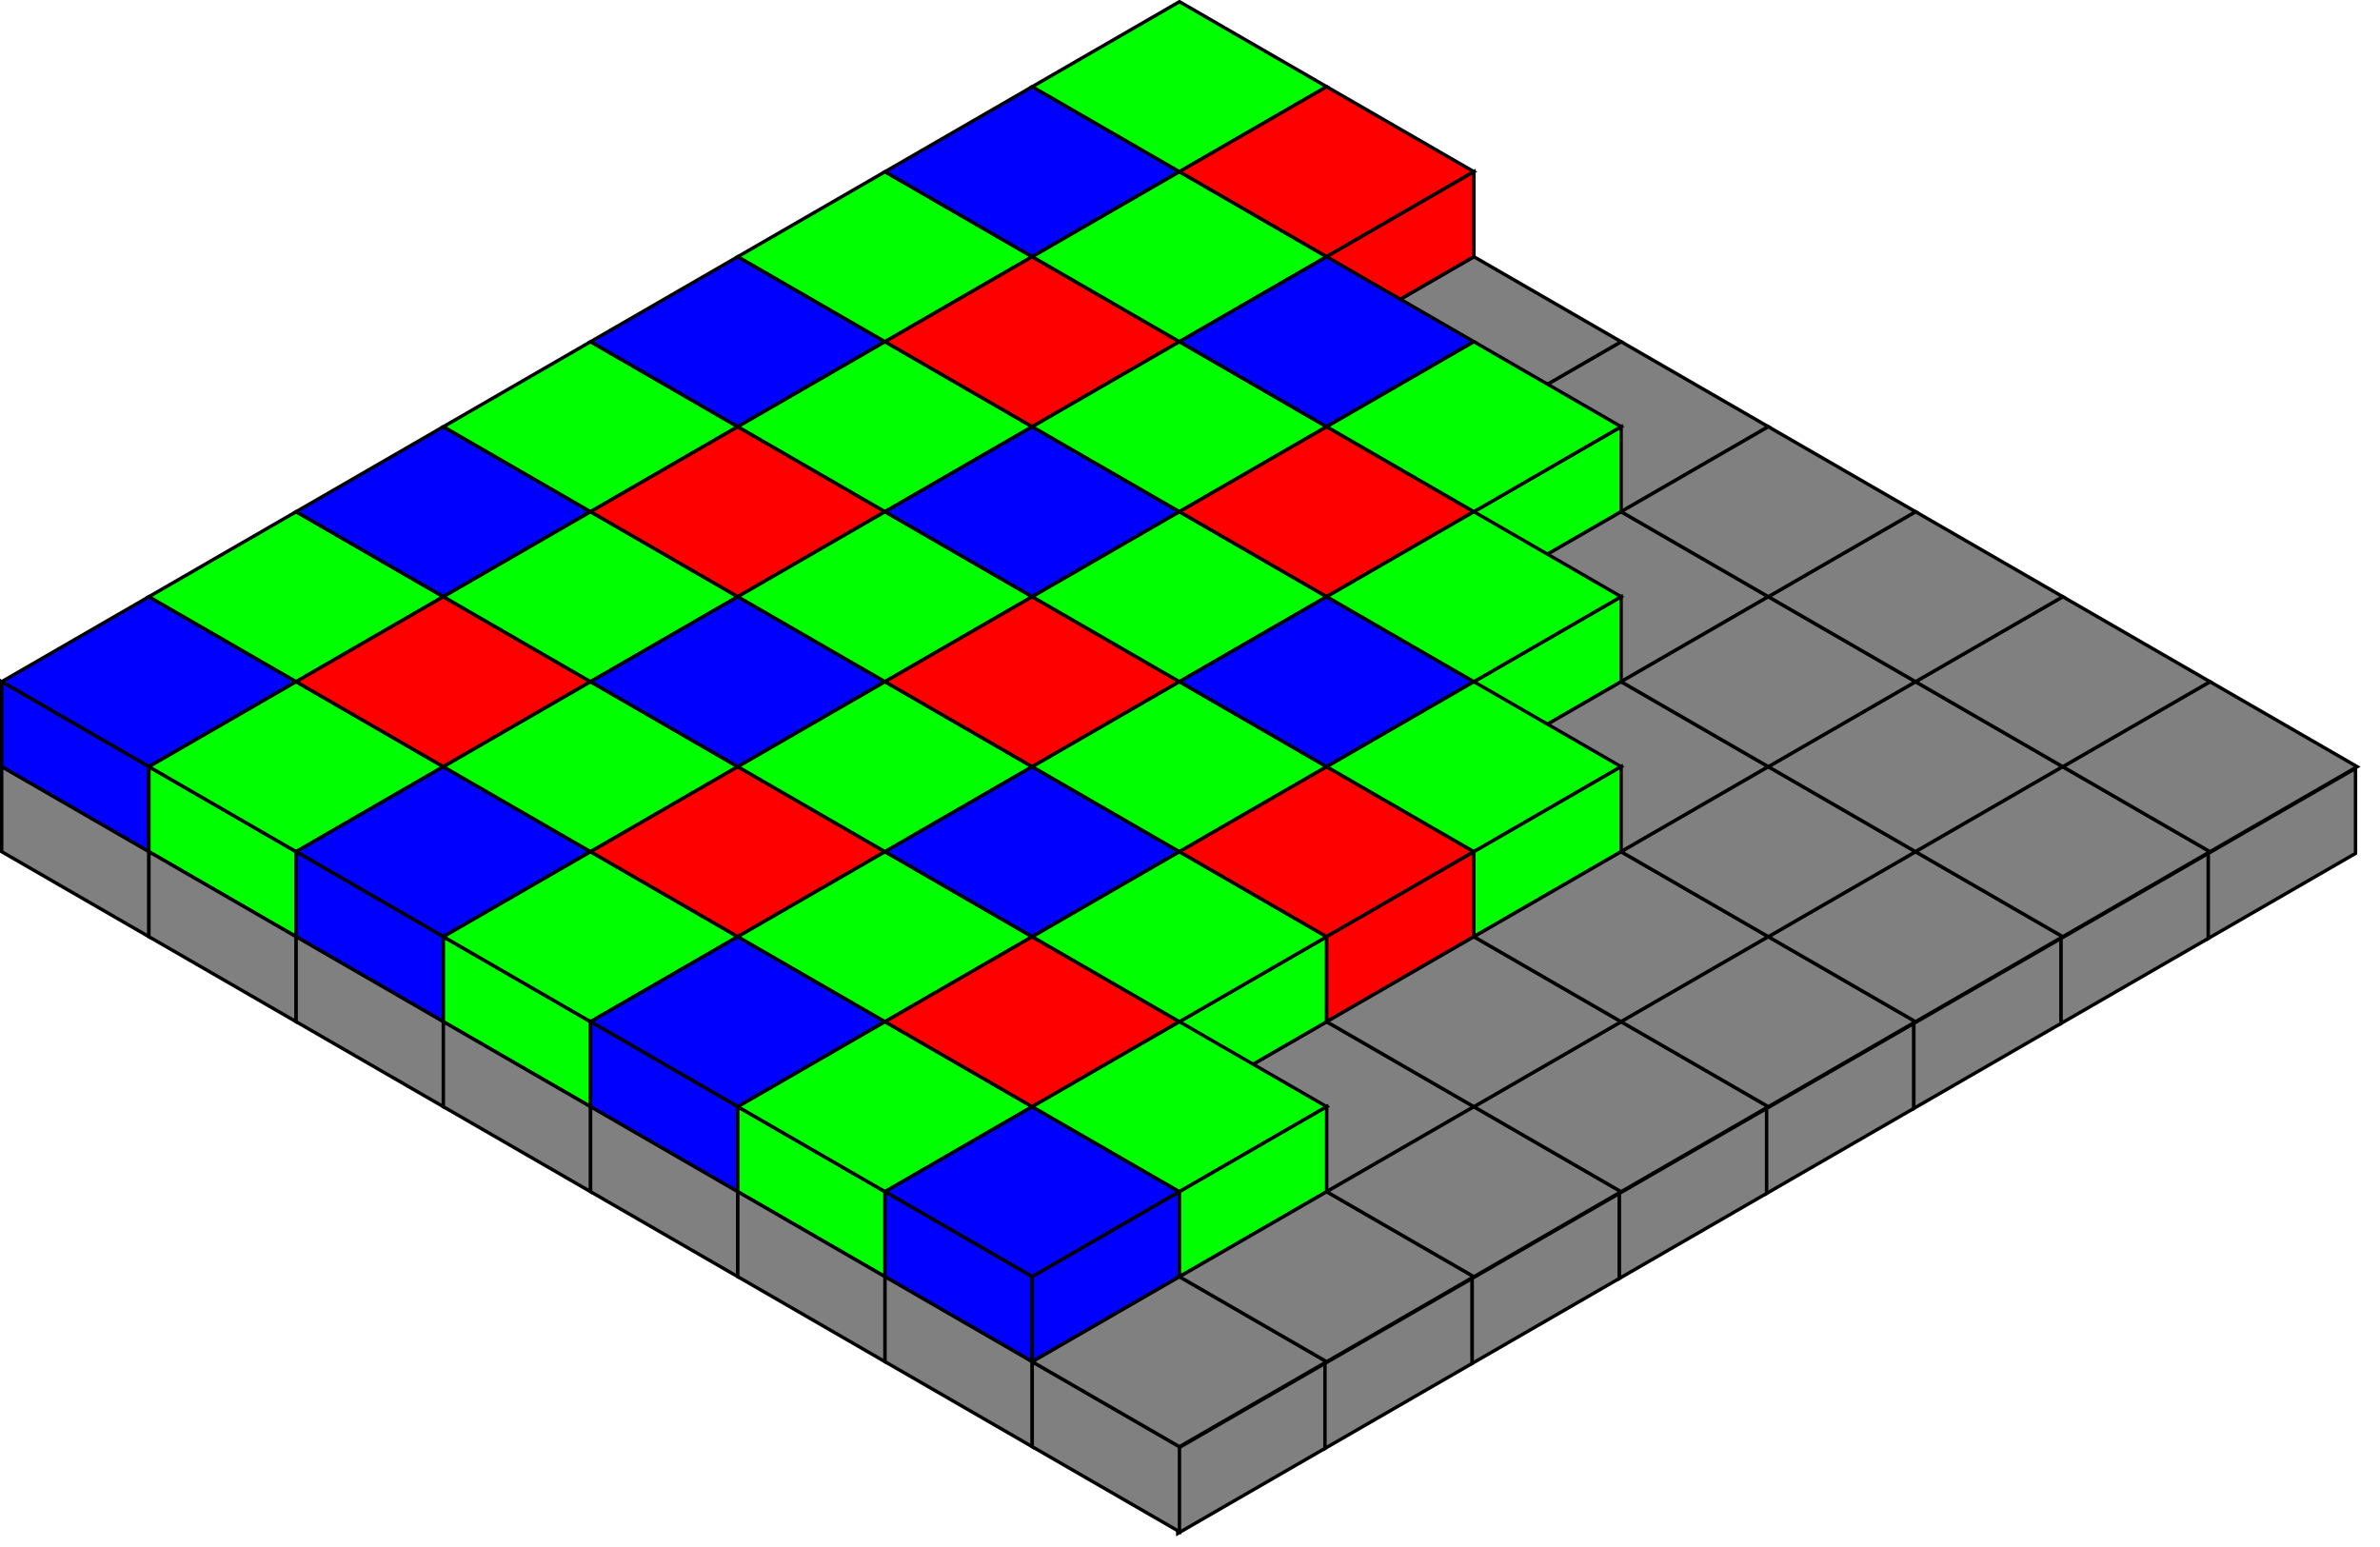 <?xml version="1.0" encoding="UTF-8" standalone="no"?>
<!-- Created with Inkscape (http://www.inkscape.org/) -->

<svg
   xmlns:dc="http://purl.org/dc/elements/1.1/"
   xmlns:cc="http://creativecommons.org/ns#"
   xmlns:rdf="http://www.w3.org/1999/02/22-rdf-syntax-ns#"
   xmlns:svg="http://www.w3.org/2000/svg"
   xmlns="http://www.w3.org/2000/svg"
   xmlns:sodipodi="http://sodipodi.sourceforge.net/DTD/sodipodi-0.dtd"
   xmlns:inkscape="http://www.inkscape.org/namespaces/inkscape"
   width="700"
   height="455"
   id="svg2812"
   sodipodi:version="0.32"
   inkscape:version="0.48.4 r9939"
   sodipodi:docname="Bayer_pattern_on_sensor.svg"
   version="1.0"
   inkscape:export-filename="/home/neil/Documents/PLT/public-writing/2013lyric-talk/ccd/Bayer_pattern_on_sensor.png"
   inkscape:export-xdpi="51.43"
   inkscape:export-ydpi="51.43">
  <defs
     id="defs2814" />
  <sodipodi:namedview
     id="base"
     pagecolor="#ffffff"
     bordercolor="#666666"
     borderopacity="1.0"
     gridtolerance="10000"
     guidetolerance="10"
     objecttolerance="10"
     inkscape:pageopacity="0.0"
     inkscape:pageshadow="2"
     inkscape:zoom="0.98994949"
     inkscape:cx="310.53329"
     inkscape:cy="295.60555"
     inkscape:document-units="px"
     inkscape:current-layer="layer2"
     showgrid="true"
     inkscape:grid-points="true"
     inkscape:window-width="977"
     inkscape:window-height="965"
     inkscape:window-x="49"
     inkscape:window-y="31"
     width="700px"
     height="455px"
     inkscape:window-maximized="0">
    <inkscape:grid
       id="GridFromPre046Settings"
       type="xygrid"
       originx="0px"
       originy="0px"
       spacingx="8.66px"
       spacingy="5px"
       color="#3f3fff"
       empcolor="#3f3fff"
       opacity="0.15"
       empopacity="0.38"
       empspacing="5" />
  </sodipodi:namedview>
  <g
     inkscape:groupmode="layer"
     id="layer2"
     inkscape:label="Color"
     style="opacity:1;display:inline"
     transform="translate(0.5,-1.862)">
    <path
       style="fill:blue;fill-opacity:1;fill-rule:evenodd;stroke:black;stroke-width:1px;stroke-linecap:butt;stroke-linejoin:miter;stroke-opacity:1"
       d="M 0,202.362 L 43.3,177.362 L 86.6,202.362 L 43.3,227.362 L 0,202.362 z "
       id="path2911" />
    <path
       style="fill:blue;fill-opacity:1;fill-rule:evenodd;stroke:black;stroke-width:1px;stroke-linecap:butt;stroke-linejoin:miter;stroke-opacity:1"
       d="M 0,202.362 L 0,227.362 L 43.3,252.362 L 43.3,227.362 L 0,202.362 z "
       id="path2913" />
    <path
       style="fill:lime;fill-opacity:1;fill-rule:evenodd;stroke:black;stroke-width:1px;stroke-linecap:butt;stroke-linejoin:miter;stroke-opacity:1"
       d="M 43.3,227.362 L 86.6,252.362 L 86.6,277.362 L 43.3,252.362 L 43.3,227.362 z "
       id="path2915" />
    <path
       style="fill:lime;fill-opacity:1;fill-rule:evenodd;stroke:black;stroke-width:1px;stroke-linecap:butt;stroke-linejoin:miter;stroke-opacity:1"
       d="M 43.3,227.362 L 86.6,202.362 L 129.9,227.362 L 86.6,252.362 L 43.3,227.362 z "
       id="path2917" />
    <path
       style="opacity:1;fill:lime;fill-opacity:1;fill-rule:evenodd;stroke:black;stroke-width:1px;stroke-linecap:butt;stroke-linejoin:miter;stroke-opacity:1;display:inline"
       d="M 43.3,177.362 L 86.6,152.362 L 129.9,177.362 L 86.6,202.362 L 43.3,177.362 z "
       id="path2919" />
    <path
       style="opacity:1;fill:red;fill-opacity:1;fill-rule:evenodd;stroke:black;stroke-width:1px;stroke-linecap:butt;stroke-linejoin:miter;stroke-opacity:1;display:inline"
       d="M 86.6,202.362 L 129.9,177.362 L 173.2,202.362 L 129.9,227.362 L 86.6,202.362 z "
       id="path2921" />
    <path
       style="opacity:1;fill:blue;fill-opacity:1;fill-rule:evenodd;stroke:black;stroke-width:1px;stroke-linecap:butt;stroke-linejoin:miter;stroke-opacity:1;display:inline"
       d="M 86.6,252.362 L 129.9,227.362 L 173.2,252.362 L 129.9,277.362 L 86.6,252.362 z "
       id="path2923" />
    <path
       style="opacity:1;fill:blue;fill-opacity:1;fill-rule:evenodd;stroke:black;stroke-width:1px;stroke-linecap:butt;stroke-linejoin:miter;stroke-opacity:1;display:inline"
       d="M 86.6,252.362 L 86.6,277.362 L 129.9,302.362 L 129.9,277.362 L 86.6,252.362 z "
       id="path2925" />
    <path
       style="opacity:1;fill:lime;fill-opacity:1;fill-rule:evenodd;stroke:black;stroke-width:1px;stroke-linecap:butt;stroke-linejoin:miter;stroke-opacity:1;display:inline"
       d="M 129.9,227.362 L 173.2,202.362 L 216.5,227.362 L 173.2,252.362 L 129.9,227.362 z "
       id="path2927" />
    <path
       style="opacity:1;fill:lime;fill-opacity:1;fill-rule:evenodd;stroke:black;stroke-width:1px;stroke-linecap:butt;stroke-linejoin:miter;stroke-opacity:1;display:inline"
       d="M 129.9,277.362 L 173.2,302.362 L 173.2,327.362 L 129.9,302.362 L 129.9,277.362 z "
       id="path2929" />
    <path
       style="opacity:1;fill:lime;fill-opacity:1;fill-rule:evenodd;stroke:black;stroke-width:1px;stroke-linecap:butt;stroke-linejoin:miter;stroke-opacity:1;display:inline"
       d="M 129.9,277.362 L 173.2,252.362 L 216.5,277.362 L 173.2,302.362 L 129.9,277.362 z "
       id="path2931" />
    <path
       style="opacity:1;fill:red;fill-opacity:1;fill-rule:evenodd;stroke:black;stroke-width:1px;stroke-linecap:butt;stroke-linejoin:miter;stroke-opacity:1;display:inline"
       d="M 173.2,252.362 L 216.5,227.362 L 259.8,252.362 L 216.5,277.362 L 173.2,252.362 z "
       id="path2933" />
    <path
       style="opacity:1;fill:blue;fill-opacity:1;fill-rule:evenodd;stroke:black;stroke-width:1px;stroke-linecap:butt;stroke-linejoin:miter;stroke-opacity:1;display:inline"
       d="M 173.2,302.362 L 216.5,277.362 L 259.8,302.362 L 216.5,327.362 L 173.2,302.362 z "
       id="path2935" />
    <path
       style="opacity:1;fill:blue;fill-opacity:1;fill-rule:evenodd;stroke:black;stroke-width:1px;stroke-linecap:butt;stroke-linejoin:miter;stroke-opacity:1;display:inline"
       d="M 173.2,302.362 L 173.2,327.362 L 216.5,352.362 L 216.5,327.362 L 173.2,302.362 z "
       id="path2937" />
    <path
       style="opacity:1;fill:lime;fill-opacity:1;fill-rule:evenodd;stroke:black;stroke-width:1px;stroke-linecap:butt;stroke-linejoin:miter;stroke-opacity:1;display:inline"
       d="M 216.5,277.362 L 259.8,252.362 L 303.1,277.362 L 259.8,302.362 L 216.5,277.362 z "
       id="path2939" />
    <path
       style="opacity:1;fill:lime;fill-opacity:1;fill-rule:evenodd;stroke:black;stroke-width:1px;stroke-linecap:butt;stroke-linejoin:miter;stroke-opacity:1;display:inline"
       d="M 216.5,327.362 L 259.8,352.362 L 259.8,377.362 L 216.5,352.362 L 216.5,327.362 z "
       id="path2941" />
    <path
       style="opacity:1;fill:lime;fill-opacity:1;fill-rule:evenodd;stroke:black;stroke-width:1px;stroke-linecap:butt;stroke-linejoin:miter;stroke-opacity:1;display:inline"
       d="M 216.5,327.362 L 259.8,302.362 L 303.1,327.362 L 259.8,352.362 L 216.5,327.362 z "
       id="path2943" />
    <path
       style="opacity:1;fill:red;fill-opacity:1;fill-rule:evenodd;stroke:black;stroke-width:1px;stroke-linecap:butt;stroke-linejoin:miter;stroke-opacity:1;display:inline"
       d="M 259.8,302.362 L 303.1,277.362 L 346.4,302.362 L 303.1,327.362 L 259.8,302.362 z "
       id="path2945" />
    <path
       style="opacity:1;fill:blue;fill-opacity:1;fill-rule:evenodd;stroke:black;stroke-width:1px;stroke-linecap:butt;stroke-linejoin:miter;stroke-opacity:1;display:inline"
       d="M 259.8,352.362 L 303.1,327.362 L 346.4,352.362 L 303.1,377.362 L 259.8,352.362 z "
       id="path2947" />
    <path
       style="opacity:1;fill:blue;fill-opacity:1;fill-rule:evenodd;stroke:black;stroke-width:1px;stroke-linecap:butt;stroke-linejoin:miter;stroke-opacity:1;display:inline"
       d="M 259.8,352.362 L 259.8,377.362 L 303.1,402.362 L 303.1,377.362 L 259.8,352.362 z "
       id="path2949" />
    <path
       style="opacity:1;fill:gray;fill-opacity:1;fill-rule:evenodd;stroke:black;stroke-width:1px;stroke-linecap:butt;stroke-linejoin:miter;stroke-opacity:1;display:inline"
       d="M 346.4,327.362 L 389.7,302.362 L 433,327.362 L 389.7,352.362 L 346.4,327.362 z "
       id="path3073" />
    <path
       style="opacity:1;fill:lime;fill-opacity:1;fill-rule:evenodd;stroke:black;stroke-width:1px;stroke-linecap:butt;stroke-linejoin:miter;stroke-opacity:1;display:inline"
       d="M 389.7,277.362 L 389.7,302.362 L 346.4,327.362 L 346.4,302.362 L 389.7,277.362 z "
       id="path3037" />
    <path
       style="opacity:1;fill:lime;fill-opacity:1;fill-rule:evenodd;stroke:black;stroke-width:1px;stroke-linecap:butt;stroke-linejoin:miter;stroke-opacity:1;display:inline"
       d="M 303.1,327.362 L 346.4,302.362 L 389.7,327.362 L 346.4,352.362 L 303.1,327.362 z "
       id="path2951" />
    <path
       style="fill:blue;fill-opacity:1;fill-rule:evenodd;stroke:black;stroke-width:1px;stroke-linecap:butt;stroke-linejoin:miter;stroke-opacity:1"
       d="M 303.1,402.362 L 346.4,377.362 L 346.4,352.362 L 303.1,377.362 L 303.1,402.362 z "
       id="path2953" />
    <path
       style="fill:lime;fill-opacity:1;fill-rule:evenodd;stroke:black;stroke-width:1px;stroke-linecap:butt;stroke-linejoin:miter;stroke-opacity:1"
       d="M 346.4,377.362 L 389.7,352.362 L 389.7,327.362 L 346.4,352.362 L 346.4,377.362 z "
       id="path2955" />
    <path
       style="opacity:1;fill:blue;fill-opacity:1;fill-rule:evenodd;stroke:black;stroke-width:1px;stroke-linecap:butt;stroke-linejoin:miter;stroke-opacity:1;display:inline"
       d="M 86.6,152.362 L 129.9,127.362 L 173.2,152.362 L 129.9,177.362 L 86.6,152.362 z "
       id="path2957" />
    <path
       style="opacity:1;fill:lime;fill-opacity:1;fill-rule:evenodd;stroke:black;stroke-width:1px;stroke-linecap:butt;stroke-linejoin:miter;stroke-opacity:1;display:inline"
       d="M 129.9,177.362 L 173.2,152.362 L 216.5,177.362 L 173.2,202.362 L 129.9,177.362 z "
       id="path2959" />
    <path
       style="opacity:1;fill:lime;fill-opacity:1;fill-rule:evenodd;stroke:black;stroke-width:1px;stroke-linecap:butt;stroke-linejoin:miter;stroke-opacity:1;display:inline"
       d="M 129.9,127.362 L 173.2,102.362 L 216.5,127.362 L 173.2,152.362 L 129.9,127.362 z "
       id="path2961" />
    <path
       style="opacity:1;fill:red;fill-opacity:1;fill-rule:evenodd;stroke:black;stroke-width:1px;stroke-linecap:butt;stroke-linejoin:miter;stroke-opacity:1;display:inline"
       d="M 173.2,152.362 L 216.5,127.362 L 259.8,152.362 L 216.5,177.362 L 173.2,152.362 z "
       id="path2963" />
    <path
       style="opacity:1;fill:blue;fill-opacity:1;fill-rule:evenodd;stroke:black;stroke-width:1px;stroke-linecap:butt;stroke-linejoin:miter;stroke-opacity:1;display:inline"
       d="M 173.2,202.362 L 216.5,177.362 L 259.8,202.362 L 216.5,227.362 L 173.2,202.362 z "
       id="path2965" />
    <path
       style="opacity:1;fill:lime;fill-opacity:1;fill-rule:evenodd;stroke:black;stroke-width:1px;stroke-linecap:butt;stroke-linejoin:miter;stroke-opacity:1;display:inline"
       d="M 216.5,177.362 L 259.8,152.362 L 303.1,177.362 L 259.8,202.362 L 216.5,177.362 z "
       id="path2967" />
    <path
       style="opacity:1;fill:lime;fill-opacity:1;fill-rule:evenodd;stroke:black;stroke-width:1px;stroke-linecap:butt;stroke-linejoin:miter;stroke-opacity:1;display:inline"
       d="M 216.5,227.362 L 259.8,202.362 L 303.1,227.362 L 259.8,252.362 L 216.5,227.362 z "
       id="path2969" />
    <path
       style="opacity:1;fill:red;fill-opacity:1;fill-rule:evenodd;stroke:black;stroke-width:1px;stroke-linecap:butt;stroke-linejoin:miter;stroke-opacity:1;display:inline"
       d="M 259.8,202.362 L 303.1,177.362 L 346.4,202.362 L 303.1,227.362 L 259.8,202.362 z "
       id="path2971" />
    <path
       style="opacity:1;fill:blue;fill-opacity:1;fill-rule:evenodd;stroke:black;stroke-width:1px;stroke-linecap:butt;stroke-linejoin:miter;stroke-opacity:1;display:inline"
       d="M 259.8,252.362 L 303.1,227.362 L 346.4,252.362 L 303.1,277.362 L 259.8,252.362 z "
       id="path2973" />
    <path
       style="opacity:1;fill:lime;fill-opacity:1;fill-rule:evenodd;stroke:black;stroke-width:1px;stroke-linecap:butt;stroke-linejoin:miter;stroke-opacity:1;display:inline"
       d="M 303.1,227.362 L 346.4,202.362 L 389.7,227.362 L 346.4,252.362 L 303.1,227.362 z "
       id="path2975" />
    <path
       style="opacity:1;fill:lime;fill-opacity:1;fill-rule:evenodd;stroke:black;stroke-width:1px;stroke-linecap:butt;stroke-linejoin:miter;stroke-opacity:1;display:inline"
       d="M 303.1,277.362 L 346.4,252.362 L 389.7,277.362 L 346.4,302.362 L 303.1,277.362 z "
       id="path2977" />
    <path
       style="opacity:1;fill:red;fill-opacity:1;fill-rule:evenodd;stroke:black;stroke-width:1px;stroke-linecap:butt;stroke-linejoin:miter;stroke-opacity:1;display:inline"
       d="M 346.4,252.362 L 389.7,227.362 L 433,252.362 L 389.7,277.362 L 346.4,252.362 z "
       id="path2979" />
    <path
       style="opacity:1;fill:blue;fill-opacity:1;fill-rule:evenodd;stroke:black;stroke-width:1px;stroke-linecap:butt;stroke-linejoin:miter;stroke-opacity:1;display:inline"
       d="M 173.2,102.362 L 216.5,77.362 L 259.8,102.362 L 216.5,127.362 L 173.2,102.362 z "
       id="path2981" />
    <path
       style="opacity:1;fill:lime;fill-opacity:1;fill-rule:evenodd;stroke:black;stroke-width:1px;stroke-linecap:butt;stroke-linejoin:miter;stroke-opacity:1;display:inline"
       d="M 216.5,127.362 L 259.8,102.362 L 303.1,127.362 L 259.8,152.362 L 216.5,127.362 z "
       id="path2983" />
    <path
       style="opacity:1;fill:lime;fill-opacity:1;fill-rule:evenodd;stroke:black;stroke-width:1px;stroke-linecap:butt;stroke-linejoin:miter;stroke-opacity:1;display:inline"
       d="M 216.5,77.362 L 259.8,52.362 L 303.1,77.362 L 259.8,102.362 L 216.5,77.362 z "
       id="path2985" />
    <path
       style="opacity:1;fill:red;fill-opacity:1;fill-rule:evenodd;stroke:black;stroke-width:1px;stroke-linecap:butt;stroke-linejoin:miter;stroke-opacity:1;display:inline"
       d="M 259.8,102.362 L 303.1,77.362 L 346.4,102.362 L 303.1,127.362 L 259.8,102.362 z "
       id="path2987" />
    <path
       style="opacity:1;fill:blue;fill-opacity:1;fill-rule:evenodd;stroke:black;stroke-width:1px;stroke-linecap:butt;stroke-linejoin:miter;stroke-opacity:1;display:inline"
       d="M 259.8,152.362 L 303.1,127.362 L 346.4,152.362 L 303.1,177.362 L 259.8,152.362 z "
       id="path2989" />
    <path
       style="opacity:1;fill:lime;fill-opacity:1;fill-rule:evenodd;stroke:black;stroke-width:1px;stroke-linecap:butt;stroke-linejoin:miter;stroke-opacity:1;display:inline"
       d="M 303.1,127.362 L 346.4,102.362 L 389.7,127.362 L 346.4,152.362 L 303.1,127.362 z "
       id="path2991" />
    <path
       style="opacity:1;fill:lime;fill-opacity:1;fill-rule:evenodd;stroke:black;stroke-width:1px;stroke-linecap:butt;stroke-linejoin:miter;stroke-opacity:1;display:inline"
       d="M 303.1,177.362 L 346.4,152.362 L 389.7,177.362 L 346.4,202.362 L 303.1,177.362 z "
       id="path2993" />
    <path
       style="opacity:1;fill:gray;fill-opacity:1;fill-rule:evenodd;stroke:black;stroke-width:1px;stroke-linecap:butt;stroke-linejoin:miter;stroke-opacity:1;display:inline"
       d="M 433,127.362 L 476.3,102.362 L 519.6,127.362 L 476.3,152.362 L 433,127.362 z "
       id="path3111" />
    <path
       style="opacity:1;fill:red;fill-opacity:1;fill-rule:evenodd;stroke:black;stroke-width:1px;stroke-linecap:butt;stroke-linejoin:miter;stroke-opacity:1;display:inline"
       d="M 346.4,152.362 L 389.7,127.362 L 433,152.362 L 389.7,177.362 L 346.4,152.362 z "
       id="path2995" />
    <path
       style="opacity:1;fill:blue;fill-opacity:1;fill-rule:evenodd;stroke:black;stroke-width:1px;stroke-linecap:butt;stroke-linejoin:miter;stroke-opacity:1;display:inline"
       d="M 346.4,202.362 L 389.7,177.362 L 433,202.362 L 389.7,227.362 L 346.4,202.362 z "
       id="path2997" />
    <path
       style="opacity:1;fill:lime;fill-opacity:1;fill-rule:evenodd;stroke:black;stroke-width:1px;stroke-linecap:butt;stroke-linejoin:miter;stroke-opacity:1;display:inline"
       d="M 476.3,127.362 L 476.3,152.362 L 433,177.362 L 433,152.362 L 476.3,127.362 z "
       id="path3031" />
    <path
       style="opacity:1;fill:gray;fill-opacity:1;fill-rule:evenodd;stroke:black;stroke-width:1px;stroke-linecap:butt;stroke-linejoin:miter;stroke-opacity:1;display:inline"
       d="M 433,177.362 L 476.3,152.362 L 519.6,177.362 L 476.3,202.362 L 433,177.362 z "
       id="path3107" />
    <path
       style="opacity:1;fill:lime;fill-opacity:1;fill-rule:evenodd;stroke:black;stroke-width:1px;stroke-linecap:butt;stroke-linejoin:miter;stroke-opacity:1;display:inline"
       d="M 476.3,177.362 L 476.3,202.362 L 433,227.362 L 433,202.362 L 476.3,177.362 z "
       id="path3033" />
    <path
       style="opacity:1;fill:lime;fill-opacity:1;fill-rule:evenodd;stroke:black;stroke-width:1px;stroke-linecap:butt;stroke-linejoin:miter;stroke-opacity:1;display:inline"
       d="M 389.7,177.362 L 433,152.362 L 476.3,177.362 L 433,202.362 L 389.7,177.362 z "
       id="path2999" />
    <path
       style="opacity:1;fill:gray;fill-opacity:1;fill-rule:evenodd;stroke:black;stroke-width:1px;stroke-linecap:butt;stroke-linejoin:miter;stroke-opacity:1;display:inline"
       d="M 433,227.362 L 476.3,202.362 L 519.6,227.362 L 476.3,252.362 L 433,227.362 z "
       id="path3101" />
    <path
       style="opacity:1;fill:lime;fill-opacity:1;fill-rule:evenodd;stroke:black;stroke-width:1px;stroke-linecap:butt;stroke-linejoin:miter;stroke-opacity:1;display:inline"
       d="M 389.7,227.362 L 433,202.362 L 476.3,227.362 L 433,252.362 L 389.7,227.362 z "
       id="path3001" />
    <path
       style="opacity:1;fill:blue;fill-opacity:1;fill-rule:evenodd;stroke:black;stroke-width:1px;stroke-linecap:butt;stroke-linejoin:miter;stroke-opacity:1;display:inline"
       d="M 259.8,52.362 L 303.1,27.362 L 346.4,52.362 L 303.1,77.362 L 259.8,52.362 z "
       id="path3005" />
    <path
       style="opacity:1;fill:lime;fill-opacity:1;fill-rule:evenodd;stroke:black;stroke-width:1px;stroke-linecap:butt;stroke-linejoin:miter;stroke-opacity:1;display:inline"
       d="M 303.1,77.362 L 346.4,52.362 L 389.7,77.362 L 346.4,102.362 L 303.1,77.362 z "
       id="path3007" />
    <path
       style="opacity:1;fill:lime;fill-opacity:1;fill-rule:evenodd;stroke:black;stroke-width:1px;stroke-linecap:butt;stroke-linejoin:miter;stroke-opacity:1;display:inline"
       d="M 303.1,27.362 L 346.4,2.362 L 389.7,27.362 L 346.4,52.362 L 303.1,27.362 z "
       id="path3009" />
    <path
       style="opacity:1;fill:gray;fill-opacity:1;fill-rule:evenodd;stroke:black;stroke-width:1px;stroke-linecap:butt;stroke-linejoin:miter;stroke-opacity:1;display:inline"
       d="M 389.7,102.362 L 433,77.362 L 476.3,102.362 L 433,127.362 L 389.7,102.362 z "
       id="path3113" />
    <path
       style="opacity:1;fill:red;fill-opacity:1;fill-rule:evenodd;stroke:black;stroke-width:1px;stroke-linecap:butt;stroke-linejoin:miter;stroke-opacity:1;display:inline"
       d="M 346.4,52.362 L 389.7,27.362 L 433,52.362 L 389.7,77.362 L 346.4,52.362 z "
       id="path3011" />
    <path
       style="fill:red;fill-opacity:1;fill-rule:evenodd;stroke:black;stroke-width:1px;stroke-linecap:butt;stroke-linejoin:miter;stroke-opacity:1"
       d="M 433,52.362 L 433,77.362 L 389.7,102.362 L 389.7,77.362 L 433,52.362 z "
       id="path3029" />
    <path
       style="opacity:1;fill:blue;fill-opacity:1;fill-rule:evenodd;stroke:black;stroke-width:1px;stroke-linecap:butt;stroke-linejoin:miter;stroke-opacity:1;display:inline"
       d="M 346.4,102.362 L 389.7,77.362 L 433,102.362 L 389.7,127.362 L 346.4,102.362 z "
       id="path3013" />
    <path
       style="opacity:1;fill:lime;fill-opacity:1;fill-rule:evenodd;stroke:black;stroke-width:1px;stroke-linecap:butt;stroke-linejoin:miter;stroke-opacity:1;display:inline"
       d="M 389.7,127.362 L 433,102.362 L 476.3,127.362 L 433,152.362 L 389.7,127.362 z "
       id="path3017" />
    <path
       style="opacity:1;fill:lime;fill-opacity:1;fill-rule:evenodd;stroke:black;stroke-width:1px;stroke-linecap:butt;stroke-linejoin:miter;stroke-opacity:1;display:inline"
       d="M 476.3,227.362 L 476.3,252.362 L 433,277.362 L 433,252.362 L 476.3,227.362 z "
       id="path3035" />
    <path
       style="opacity:1;fill:red;fill-opacity:1;fill-rule:evenodd;stroke:black;stroke-width:1px;stroke-linecap:butt;stroke-linejoin:miter;stroke-opacity:1;display:inline"
       d="M 433,252.362 L 433,277.362 L 389.7,302.362 L 389.7,277.362 L 433,252.362 z "
       id="path3039" />
    <path
       style="fill:gray;fill-opacity:1;fill-rule:evenodd;stroke:black;stroke-width:1px;stroke-linecap:butt;stroke-linejoin:miter;stroke-opacity:1"
       d="M 0,227.362 L 0,252.362 L 43.3,277.362 L 43.3,252.362 L 0,227.362 z "
       id="path3041" />
    <path
       style="opacity:1;fill:gray;fill-opacity:1;fill-rule:evenodd;stroke:black;stroke-width:1px;stroke-linecap:butt;stroke-linejoin:miter;stroke-opacity:1;display:inline"
       d="M 43.3,252.362 L 43.3,277.362 L 86.6,302.362 L 86.6,277.362 L 43.3,252.362 z "
       id="path3043" />
    <path
       style="opacity:1;fill:gray;fill-opacity:1;fill-rule:evenodd;stroke:black;stroke-width:1px;stroke-linecap:butt;stroke-linejoin:miter;stroke-opacity:1;display:inline"
       d="M 86.6,277.362 L 86.6,302.362 L 129.9,327.362 L 129.9,302.362 L 86.6,277.362 z "
       id="path3045" />
    <path
       style="opacity:1;fill:gray;fill-opacity:1;fill-rule:evenodd;stroke:black;stroke-width:1px;stroke-linecap:butt;stroke-linejoin:miter;stroke-opacity:1;display:inline"
       d="M 129.9,302.362 L 129.9,327.362 L 173.2,352.362 L 173.2,327.362 L 129.9,302.362 z "
       id="path3047" />
    <path
       style="opacity:1;fill:gray;fill-opacity:1;fill-rule:evenodd;stroke:black;stroke-width:1px;stroke-linecap:butt;stroke-linejoin:miter;stroke-opacity:1;display:inline"
       d="M 173.2,327.362 L 173.2,352.362 L 216.5,377.362 L 216.5,352.362 L 173.2,327.362 z "
       id="path3049" />
    <path
       style="opacity:1;fill:gray;fill-opacity:1;fill-rule:evenodd;stroke:black;stroke-width:1px;stroke-linecap:butt;stroke-linejoin:miter;stroke-opacity:1;display:inline"
       d="M 216.5,352.362 L 216.5,377.362 L 259.8,402.362 L 259.8,377.362 L 216.5,352.362 z "
       id="path3051" />
    <path
       style="opacity:1;fill:gray;fill-opacity:1;fill-rule:evenodd;stroke:black;stroke-width:1px;stroke-linecap:butt;stroke-linejoin:miter;stroke-opacity:1;display:inline"
       d="M 259.8,377.362 L 259.8,402.362 L 303.1,427.362 L 303.1,402.362 L 259.8,377.362 z "
       id="path3053" />
    <path
       style="fill:gray;fill-opacity:1;fill-rule:evenodd;stroke:black;stroke-width:1px;stroke-linecap:butt;stroke-linejoin:miter;stroke-opacity:1"
       d="M 345.9,452.862 L 389.2,427.862 L 389.2,402.862 L 345.9,427.862 L 345.9,452.862 z "
       id="path3055" />
    <path
       style="opacity:1;fill:gray;fill-opacity:1;fill-rule:evenodd;stroke:black;stroke-width:1px;stroke-linecap:butt;stroke-linejoin:miter;stroke-opacity:1;display:inline"
       d="M 303.1,402.362 L 303.1,427.362 L 346.4,452.362 L 346.4,427.362 L 303.1,402.362 z "
       id="path3057" />
    <path
       style="opacity:1;fill:gray;fill-opacity:1;fill-rule:evenodd;stroke:black;stroke-width:1px;stroke-linecap:butt;stroke-linejoin:miter;stroke-opacity:1;display:inline"
       d="M 303.1,402.362 L 346.4,377.362 L 389.7,402.362 L 346.4,427.362 L 303.1,402.362 z "
       id="path3059" />
    <path
       style="opacity:1;fill:gray;fill-opacity:1;fill-rule:evenodd;stroke:black;stroke-width:1px;stroke-linecap:butt;stroke-linejoin:miter;stroke-opacity:1;display:inline"
       d="M 389.2,427.862 L 432.5,402.862 L 432.5,377.862 L 389.2,402.862 L 389.2,427.862 z "
       id="path3061" />
    <path
       style="opacity:1;fill:gray;fill-opacity:1;fill-rule:evenodd;stroke:black;stroke-width:1px;stroke-linecap:butt;stroke-linejoin:miter;stroke-opacity:1;display:inline"
       d="M 346.4,377.362 L 389.7,352.362 L 433,377.362 L 389.7,402.362 L 346.4,377.362 z "
       id="path3063" />
    <path
       style="opacity:1;fill:gray;fill-opacity:1;fill-rule:evenodd;stroke:black;stroke-width:1px;stroke-linecap:butt;stroke-linejoin:miter;stroke-opacity:1;display:inline"
       d="M 432.5,402.862 L 475.8,377.862 L 475.8,352.862 L 432.5,377.862 L 432.5,402.862 z "
       id="path3065" />
    <path
       style="opacity:1;fill:gray;fill-opacity:1;fill-rule:evenodd;stroke:black;stroke-width:1px;stroke-linecap:butt;stroke-linejoin:miter;stroke-opacity:1;display:inline"
       d="M 389.7,352.362 L 433,327.362 L 476.3,352.362 L 433,377.362 L 389.7,352.362 z "
       id="path3067" />
    <path
       style="opacity:1;fill:gray;fill-opacity:1;fill-rule:evenodd;stroke:black;stroke-width:1px;stroke-linecap:butt;stroke-linejoin:miter;stroke-opacity:1;display:inline"
       d="M 475.8,377.862 L 519.1,352.862 L 519.1,327.862 L 475.8,352.862 L 475.8,377.862 z "
       id="path3069" />
    <path
       style="opacity:1;fill:gray;fill-opacity:1;fill-rule:evenodd;stroke:black;stroke-width:1px;stroke-linecap:butt;stroke-linejoin:miter;stroke-opacity:1;display:inline"
       d="M 433,327.362 L 476.3,302.362 L 519.6,327.362 L 476.3,352.362 L 433,327.362 z "
       id="path3071" />
    <path
       style="opacity:1;fill:gray;fill-opacity:1;fill-rule:evenodd;stroke:black;stroke-width:1px;stroke-linecap:butt;stroke-linejoin:miter;stroke-opacity:1;display:inline"
       d="M 389.7,302.362 L 433,277.362 L 476.3,302.362 L 433,327.362 L 389.7,302.362 z "
       id="path3075" />
    <path
       style="opacity:1;fill:gray;fill-opacity:1;fill-rule:evenodd;stroke:black;stroke-width:1px;stroke-linecap:butt;stroke-linejoin:miter;stroke-opacity:1;display:inline"
       d="M 433,277.362 L 476.3,252.362 L 519.6,277.362 L 476.3,302.362 L 433,277.362 z "
       id="path3077" />
    <path
       style="opacity:1;fill:gray;fill-opacity:1;fill-rule:evenodd;stroke:black;stroke-width:1px;stroke-linecap:butt;stroke-linejoin:miter;stroke-opacity:1;display:inline"
       d="M 519.1,352.862 L 562.4,327.862 L 562.4,302.862 L 519.1,327.862 L 519.1,352.862 z "
       id="path3079" />
    <path
       style="opacity:1;fill:gray;fill-opacity:1;fill-rule:evenodd;stroke:black;stroke-width:1px;stroke-linecap:butt;stroke-linejoin:miter;stroke-opacity:1;display:inline"
       d="M 476.3,302.362 L 519.6,277.362 L 562.9,302.362 L 519.6,327.362 L 476.3,302.362 z "
       id="path3081" />
    <path
       style="opacity:1;fill:gray;fill-opacity:1;fill-rule:evenodd;stroke:black;stroke-width:1px;stroke-linecap:butt;stroke-linejoin:miter;stroke-opacity:1;display:inline"
       d="M 562.4,327.862 L 605.7,302.862 L 605.7,277.862 L 562.4,302.862 L 562.4,327.862 z "
       id="path3083" />
    <path
       style="opacity:1;fill:gray;fill-opacity:1;fill-rule:evenodd;stroke:black;stroke-width:1px;stroke-linecap:butt;stroke-linejoin:miter;stroke-opacity:1;display:inline"
       d="M 519.6,277.362 L 562.9,252.362 L 606.2,277.362 L 562.9,302.362 L 519.6,277.362 z "
       id="path3085" />
    <path
       style="opacity:1;fill:gray;fill-opacity:1;fill-rule:evenodd;stroke:black;stroke-width:1px;stroke-linecap:butt;stroke-linejoin:miter;stroke-opacity:1;display:inline"
       d="M 476.3,252.362 L 519.6,227.362 L 562.9,252.362 L 519.6,277.362 L 476.3,252.362 z "
       id="path3087" />
    <path
       style="opacity:1;fill:gray;fill-opacity:1;fill-rule:evenodd;stroke:black;stroke-width:1px;stroke-linecap:butt;stroke-linejoin:miter;stroke-opacity:1;display:inline"
       d="M 519.6,227.362 L 562.9,202.362 L 606.2,227.362 L 562.9,252.362 L 519.6,227.362 z "
       id="path3089" />
    <path
       style="opacity:1;fill:gray;fill-opacity:1;fill-rule:evenodd;stroke:black;stroke-width:1px;stroke-linecap:butt;stroke-linejoin:miter;stroke-opacity:1;display:inline"
       d="M 605.7,302.862 L 649,277.862 L 649,252.862 L 605.7,277.862 L 605.7,302.862 z "
       id="path3091" />
    <path
       style="opacity:1;fill:gray;fill-opacity:1;fill-rule:evenodd;stroke:black;stroke-width:1px;stroke-linecap:butt;stroke-linejoin:miter;stroke-opacity:1;display:inline"
       d="M 562.9,252.362 L 606.2,227.362 L 649.5,252.362 L 606.2,277.362 L 562.9,252.362 z "
       id="path3093" />
    <path
       style="opacity:1;fill:gray;fill-opacity:1;fill-rule:evenodd;stroke:black;stroke-width:1px;stroke-linecap:butt;stroke-linejoin:miter;stroke-opacity:1;display:inline"
       d="M 649,277.862 L 692.3,252.862 L 692.3,227.862 L 649,252.862 L 649,277.862 z "
       id="path3095" />
    <path
       style="opacity:1;fill:gray;fill-opacity:1;fill-rule:evenodd;stroke:black;stroke-width:1px;stroke-linecap:butt;stroke-linejoin:miter;stroke-opacity:1;display:inline"
       d="M 606.2,227.362 L 649.5,202.362 L 692.8,227.362 L 649.5,252.362 L 606.2,227.362 z "
       id="path3097" />
    <path
       style="opacity:1;fill:gray;fill-opacity:1;fill-rule:evenodd;stroke:black;stroke-width:1px;stroke-linecap:butt;stroke-linejoin:miter;stroke-opacity:1;display:inline"
       d="M 562.9,202.362 L 606.2,177.362 L 649.5,202.362 L 606.2,227.362 L 562.9,202.362 z "
       id="path3099" />
    <path
       style="opacity:1;fill:gray;fill-opacity:1;fill-rule:evenodd;stroke:black;stroke-width:1px;stroke-linecap:butt;stroke-linejoin:miter;stroke-opacity:1;display:inline"
       d="M 476.3,202.362 L 519.6,177.362 L 562.9,202.362 L 519.6,227.362 L 476.3,202.362 z "
       id="path3103" />
    <path
       style="opacity:1;fill:gray;fill-opacity:1;fill-rule:evenodd;stroke:black;stroke-width:1px;stroke-linecap:butt;stroke-linejoin:miter;stroke-opacity:1;display:inline"
       d="M 519.6,177.362 L 562.9,152.362 L 606.2,177.362 L 562.9,202.362 L 519.6,177.362 z "
       id="path3105" />
    <path
       style="opacity:1;fill:gray;fill-opacity:1;fill-rule:evenodd;stroke:black;stroke-width:1px;stroke-linecap:butt;stroke-linejoin:miter;stroke-opacity:1;display:inline"
       d="M 476.3,152.362 L 519.6,127.362 L 562.9,152.362 L 519.6,177.362 L 476.3,152.362 z "
       id="path3109" />
  </g>
</svg>

